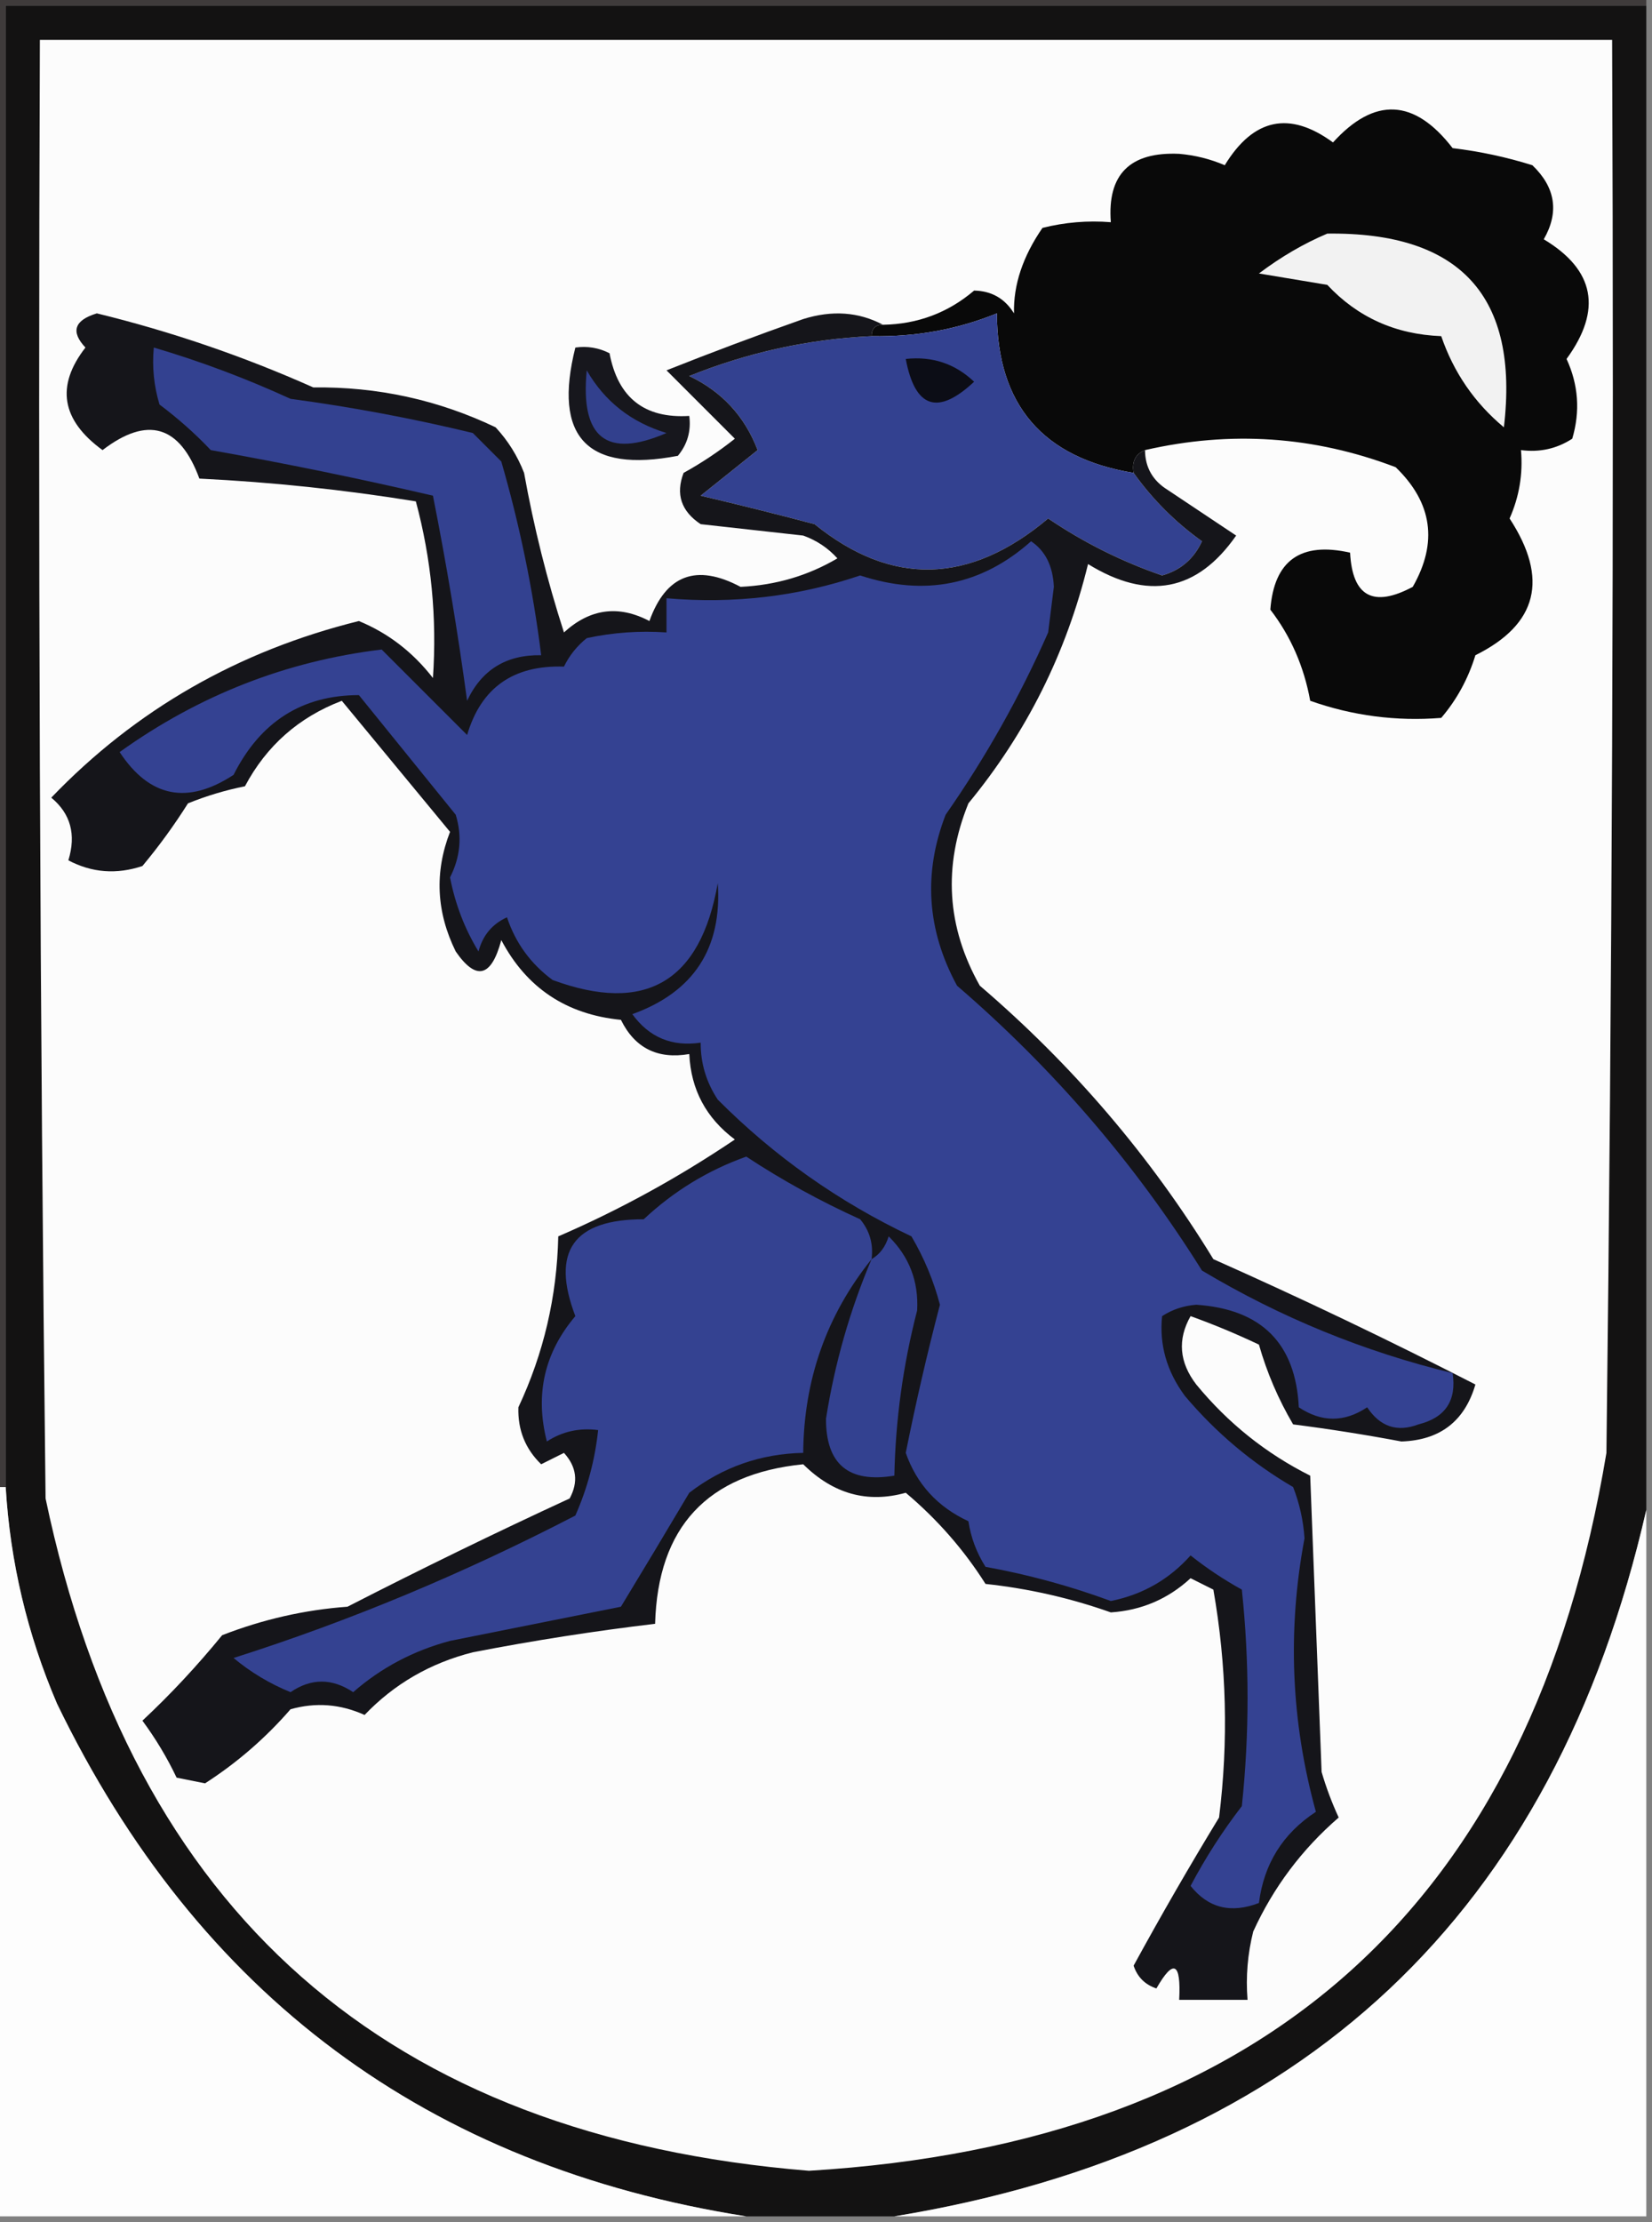 <?xml version="1.0" encoding="UTF-8"?>
<!DOCTYPE svg PUBLIC "-//W3C//DTD SVG 1.1//EN" "http://www.w3.org/Graphics/SVG/1.1/DTD/svg11.dtd">
<svg xmlns="http://www.w3.org/2000/svg" version="1.1" width="145px" height="195px" style="shape-rendering:geometricPrecision; text-rendering:geometricPrecision; image-rendering:optimizeQuality; fill-rule:evenodd; clip-rule:evenodd" xmlns:xlink="http://www.w3.org/1999/xlink">
<rect width="100%" height="100%" fill="#808080" stroke="none"/>
<g><path style="opacity:1" fill="#3f3b3b" d="M -0.5,-0.5 C 47.833,-0.5 96.167,-0.5 144.5,-0.5C 144.5,-0.167 144.5,0.167 144.5,0.5C 96.5,0.5 48.5,0.5 0.5,0.5C 0.5,43.833 0.5,87.167 0.5,130.5C 0.167,130.5 -0.167,130.5 -0.5,130.5C -0.5,86.833 -0.5,43.167 -0.5,-0.5 Z"/></g>
<g><path style="opacity:1" fill="#131212" d="M 144.5,0.5 C 144.5,44.5 144.5,88.5 144.5,132.5C 136.395,167.938 114.395,188.605 78.5,194.5C 74.167,194.5 69.833,194.5 65.5,194.5C 37.543,190.093 17.377,175.093 5,149.5C 2.394,143.411 0.894,137.078 0.5,130.5C 0.5,87.167 0.5,43.833 0.5,0.5C 48.5,0.5 96.5,0.5 144.5,0.5 Z"/></g>
<g><path style="opacity:1" fill="#fcfcfc" d="M 3.5,3.5 C 49.5,3.5 95.5,3.5 141.5,3.5C 141.667,44.835 141.5,86.168 141,127.5C 134.411,167.089 111.078,188.089 71,190.5C 33.955,187.485 11.621,167.819 4,131.5C 3.5,88.835 3.333,46.168 3.5,3.5 Z"/></g>
<g><path style="opacity:1" fill="#090909" d="M 100.5,39.5 C 99.662,39.842 99.328,40.508 99.5,41.5C 91.519,40.189 87.519,35.522 87.5,27.5C 84.05,28.91 80.384,29.576 76.5,29.5C 76.5,28.833 76.833,28.5 77.5,28.5C 80.541,28.449 83.208,27.449 85.5,25.5C 87.029,25.529 88.196,26.195 89,27.5C 88.941,25.003 89.774,22.503 91.5,20C 93.473,19.505 95.473,19.338 97.5,19.5C 97.177,15.308 99.177,13.308 103.5,13.5C 104.894,13.621 106.228,13.954 107.5,14.5C 110.018,10.377 113.184,9.71 117,12.5C 120.645,8.484 124.145,8.65 127.5,13C 129.891,13.287 132.224,13.787 134.5,14.5C 136.533,16.451 136.866,18.618 135.5,21C 139.977,23.686 140.644,27.186 137.5,31.5C 138.544,33.768 138.711,36.101 138,38.5C 136.644,39.38 135.144,39.714 133.5,39.5C 133.682,41.591 133.348,43.591 132.5,45.5C 135.96,50.793 134.96,54.793 129.5,57.5C 128.866,59.567 127.866,61.4 126.5,63C 122.558,63.315 118.724,62.815 115,61.5C 114.453,58.487 113.286,55.821 111.5,53.5C 111.826,49.187 114.159,47.52 118.5,48.5C 118.701,52.35 120.534,53.35 124,51.5C 126.223,47.612 125.723,44.112 122.5,41C 115.347,38.275 108.014,37.775 100.5,39.5 Z"/></g>
<g><path style="opacity:1" fill="#f2f2f2" d="M 116.5,20.5 C 128.191,20.354 133.358,26.02 132,37.5C 129.425,35.353 127.592,32.686 126.5,29.5C 122.495,29.347 119.162,27.847 116.5,25C 114.5,24.667 112.5,24.333 110.5,24C 112.432,22.541 114.432,21.375 116.5,20.5 Z"/></g>
<g><path style="opacity:1" fill="#334190" d="M 99.5,41.5 C 101.173,43.839 103.173,45.839 105.5,47.5C 104.788,49.046 103.622,50.046 102,50.5C 98.441,49.272 95.108,47.606 92,45.5C 85.096,51.303 78.263,51.47 71.5,46C 68.181,45.121 64.848,44.288 61.5,43.5C 63.167,42.167 64.833,40.833 66.5,39.5C 65.363,36.53 63.363,34.364 60.5,33C 65.645,30.925 70.978,29.758 76.5,29.5C 80.384,29.576 84.05,28.91 87.5,27.5C 87.519,35.522 91.519,40.189 99.5,41.5 Z"/></g>
<g><path style="opacity:1" fill="#0c0d16" d="M 79.5,31.5 C 81.827,31.247 83.827,31.914 85.5,33.5C 82.31,36.488 80.31,35.821 79.5,31.5 Z"/></g>
<g><path style="opacity:1" fill="#15151a" d="M 77.5,28.5 C 76.833,28.5 76.5,28.833 76.5,29.5C 70.978,29.758 65.645,30.925 60.5,33C 63.363,34.364 65.363,36.53 66.5,39.5C 64.833,40.833 63.167,42.167 61.5,43.5C 64.848,44.288 68.181,45.121 71.5,46C 78.263,51.47 85.096,51.303 92,45.5C 95.108,47.606 98.441,49.272 102,50.5C 103.622,50.046 104.788,49.046 105.5,47.5C 103.173,45.839 101.173,43.839 99.5,41.5C 99.328,40.508 99.662,39.842 100.5,39.5C 100.511,41.017 101.177,42.184 102.5,43C 104.5,44.333 106.5,45.667 108.5,47C 105.079,51.906 100.746,52.739 95.5,49.5C 93.589,57.321 90.089,64.321 85,70.5C 82.762,76.016 83.095,81.349 86,86.5C 94.145,93.471 100.978,101.471 106.5,110.5C 114.361,113.996 122.027,117.663 129.5,121.5C 128.556,124.725 126.389,126.392 123,126.5C 119.849,125.907 116.682,125.407 113.5,125C 112.198,122.787 111.198,120.454 110.5,118C 108.541,117.069 106.541,116.236 104.5,115.5C 103.337,117.55 103.504,119.55 105,121.5C 107.786,124.888 111.119,127.554 115,129.5C 115.333,138.167 115.667,146.833 116,155.5C 116.402,156.872 116.902,158.205 117.5,159.5C 114.271,162.293 111.771,165.627 110,169.5C 109.505,171.473 109.338,173.473 109.5,175.5C 107.5,175.5 105.5,175.5 103.5,175.5C 103.671,172.203 103.005,171.869 101.5,174.5C 100.5,174.167 99.833,173.5 99.5,172.5C 101.911,168.084 104.411,163.75 107,159.5C 107.831,152.808 107.664,146.142 106.5,139.5C 105.833,139.167 105.167,138.833 104.5,138.5C 102.525,140.321 100.191,141.321 97.5,141.5C 93.951,140.241 90.284,139.407 86.5,139C 84.61,136.01 82.277,133.343 79.5,131C 76.132,131.939 73.132,131.106 70.5,128.5C 62.073,129.349 57.739,134.016 57.5,142.5C 52.147,143.137 46.814,143.97 41.5,145C 37.764,145.948 34.597,147.782 32,150.5C 29.88,149.541 27.713,149.374 25.5,150C 23.311,152.523 20.811,154.689 18,156.5C 17.167,156.333 16.333,156.167 15.5,156C 14.67,154.253 13.67,152.587 12.5,151C 14.948,148.715 17.281,146.215 19.5,143.5C 23.084,142.107 26.751,141.274 30.5,141C 36.954,137.689 43.454,134.523 50,131.5C 50.781,130.056 50.614,128.723 49.5,127.5C 48.833,127.833 48.167,128.167 47.5,128.5C 46.104,127.148 45.437,125.481 45.5,123.5C 47.719,118.776 48.885,113.776 49,108.5C 54.344,106.194 59.511,103.361 64.5,100C 61.976,98.117 60.642,95.617 60.5,92.5C 57.722,92.978 55.722,91.978 54.5,89.5C 49.712,89.028 46.212,86.694 44,82.5C 43.13,85.763 41.797,86.096 40,83.5C 38.294,80.041 38.128,76.541 39.5,73C 36.333,69.167 33.167,65.333 30,61.5C 26.225,62.942 23.392,65.442 21.5,69C 19.782,69.346 18.115,69.846 16.5,70.5C 15.289,72.422 13.956,74.255 12.5,76C 10.23,76.758 8.064,76.591 6,75.5C 6.698,73.236 6.198,71.403 4.5,70C 11.898,62.293 20.898,57.127 31.5,54.5C 34.068,55.559 36.235,57.226 38,59.5C 38.361,54.23 37.861,49.063 36.5,44C 30.207,42.977 23.874,42.311 17.5,42C 15.777,37.314 12.944,36.481 9,39.5C 5.383,36.866 4.883,33.866 7.5,30.5C 6.185,29.105 6.519,28.105 8.5,27.5C 15.02,29.092 21.354,31.259 27.5,34C 33.131,33.927 38.465,35.093 43.5,37.5C 44.584,38.665 45.417,39.998 46,41.5C 46.855,46.252 48.021,50.919 49.5,55.5C 51.789,53.408 54.289,53.074 57,54.5C 58.457,50.442 61.124,49.442 65,51.5C 68.085,51.356 70.918,50.523 73.5,49C 72.672,48.085 71.672,47.419 70.5,47C 67.5,46.667 64.5,46.333 61.5,46C 59.789,44.867 59.289,43.367 60,41.5C 61.586,40.624 63.086,39.624 64.5,38.5C 62.5,36.5 60.5,34.5 58.5,32.5C 62.422,30.94 66.422,29.44 70.5,28C 73.038,27.204 75.372,27.371 77.5,28.5 Z"/></g>
<g><path style="opacity:1" fill="#334190" d="M 76.5,110.5 C 77.222,110.082 77.722,109.416 78,108.5C 79.804,110.277 80.637,112.444 80.5,115C 79.268,119.76 78.601,124.593 78.5,129.5C 74.487,130.168 72.487,128.501 72.5,124.5C 73.267,119.644 74.6,114.977 76.5,110.5 Z"/></g>
<g><path style="opacity:1" fill="#344291" d="M 76.5,110.5 C 72.552,115.412 70.552,121.079 70.5,127.5C 66.772,127.576 63.438,128.743 60.5,131C 58.494,134.384 56.494,137.718 54.5,141C 49.5,142 44.5,143 39.5,144C 36.286,144.856 33.453,146.356 31,148.5C 29.144,147.264 27.311,147.264 25.5,148.5C 23.668,147.752 22.001,146.752 20.5,145.5C 30.672,142.262 40.672,138.096 50.5,133C 51.554,130.618 52.221,128.118 52.5,125.5C 50.856,125.286 49.356,125.62 48,126.5C 46.944,122.376 47.778,118.71 50.5,115.5C 48.33,109.827 50.33,106.993 56.5,107C 59.125,104.54 62.125,102.706 65.5,101.5C 68.673,103.587 72.006,105.421 75.5,107C 76.337,108.011 76.67,109.178 76.5,110.5 Z"/></g>
<g><path style="opacity:1" fill="#344292" d="M 90.5,47.5 C 91.748,48.334 92.415,49.667 92.5,51.5C 92.333,52.833 92.167,54.167 92,55.5C 89.521,61.125 86.521,66.459 83,71.5C 81.019,76.627 81.352,81.627 84,86.5C 92.476,93.802 99.643,102.135 105.5,111.5C 112.41,115.625 119.744,118.625 127.5,120.5C 127.863,122.911 126.863,124.411 124.5,125C 122.633,125.711 121.133,125.211 120,123.5C 118,124.833 116,124.833 114,123.5C 113.721,117.888 110.721,114.888 105,114.5C 103.893,114.585 102.893,114.919 102,115.5C 101.743,118.017 102.41,120.35 104,122.5C 106.727,125.731 109.894,128.397 113.5,130.5C 114.063,131.939 114.397,133.439 114.5,135C 112.982,143.084 113.316,151.084 115.5,159C 112.601,160.899 110.934,163.565 110.5,167C 108.044,167.946 106.044,167.446 104.5,165.5C 105.803,163.032 107.303,160.699 109,158.5C 109.667,152.167 109.667,145.833 109,139.5C 107.414,138.624 105.914,137.624 104.5,136.5C 102.618,138.608 100.285,139.941 97.5,140.5C 93.922,139.181 90.256,138.181 86.5,137.5C 85.719,136.271 85.219,134.938 85,133.5C 82.295,132.245 80.462,130.245 79.5,127.5C 80.373,123.138 81.373,118.804 82.5,114.5C 81.946,112.39 81.112,110.39 80,108.5C 73.632,105.484 67.965,101.484 63,96.5C 61.991,94.975 61.491,93.308 61.5,91.5C 58.978,91.872 56.978,91.039 55.5,89C 60.89,87.054 63.39,83.221 63,77.5C 61.485,86.171 56.651,89.004 48.5,86C 46.578,84.58 45.245,82.747 44.5,80.5C 43.201,81.09 42.368,82.09 42,83.5C 40.792,81.521 39.959,79.355 39.5,77C 40.409,75.211 40.576,73.377 40,71.5C 37.167,68 34.333,64.5 31.5,61C 26.511,61.007 22.844,63.34 20.5,68C 16.455,70.648 13.122,69.981 10.5,66C 17.461,61.013 25.127,58.013 33.5,57C 36,59.5 38.5,62 41,64.5C 42.222,60.353 45.056,58.353 49.5,58.5C 49.977,57.522 50.643,56.689 51.5,56C 53.81,55.503 56.143,55.337 58.5,55.5C 58.5,54.5 58.5,53.5 58.5,52.5C 64.399,53.011 70.066,52.345 75.5,50.5C 81.159,52.362 86.159,51.362 90.5,47.5 Z"/></g>
<g><path style="opacity:1" fill="#17171d" d="M 50.5,30.5 C 51.552,30.351 52.552,30.517 53.5,31C 54.24,34.91 56.573,36.744 60.5,36.5C 60.67,37.822 60.337,38.989 59.5,40C 51.525,41.525 48.525,38.358 50.5,30.5 Z"/></g>
<g><path style="opacity:1" fill="#32408d" d="M 51.5,32.5 C 53.069,35.228 55.403,37.062 58.5,38C 53.252,40.271 50.918,38.437 51.5,32.5 Z"/></g>
<g><path style="opacity:1" fill="#334190" d="M 13.5,30.5 C 17.578,31.702 21.578,33.202 25.5,35C 30.896,35.723 36.229,36.723 41.5,38C 42.333,38.833 43.167,39.667 44,40.5C 45.616,46.081 46.783,51.748 47.5,57.5C 44.439,57.444 42.273,58.778 41,61.5C 40.178,55.435 39.178,49.435 38,43.5C 31.577,42.003 25.077,40.67 18.5,39.5C 17.135,38.059 15.635,36.726 14,35.5C 13.507,33.866 13.34,32.199 13.5,30.5 Z"/></g>
<g><path style="opacity:1" fill="#fdfdfd" d="M -0.5,130.5 C -0.167,130.5 0.167,130.5 0.5,130.5C 0.894,137.078 2.394,143.411 5,149.5C 17.377,175.093 37.543,190.093 65.5,194.5C 43.5,194.5 21.5,194.5 -0.5,194.5C -0.5,173.167 -0.5,151.833 -0.5,130.5 Z"/></g>
<g><path style="opacity:1" fill="#fdfdfd" d="M 144.5,132.5 C 144.5,153.167 144.5,173.833 144.5,194.5C 122.5,194.5 100.5,194.5 78.5,194.5C 114.395,188.605 136.395,167.938 144.5,132.5 Z"/></g>
</svg>

